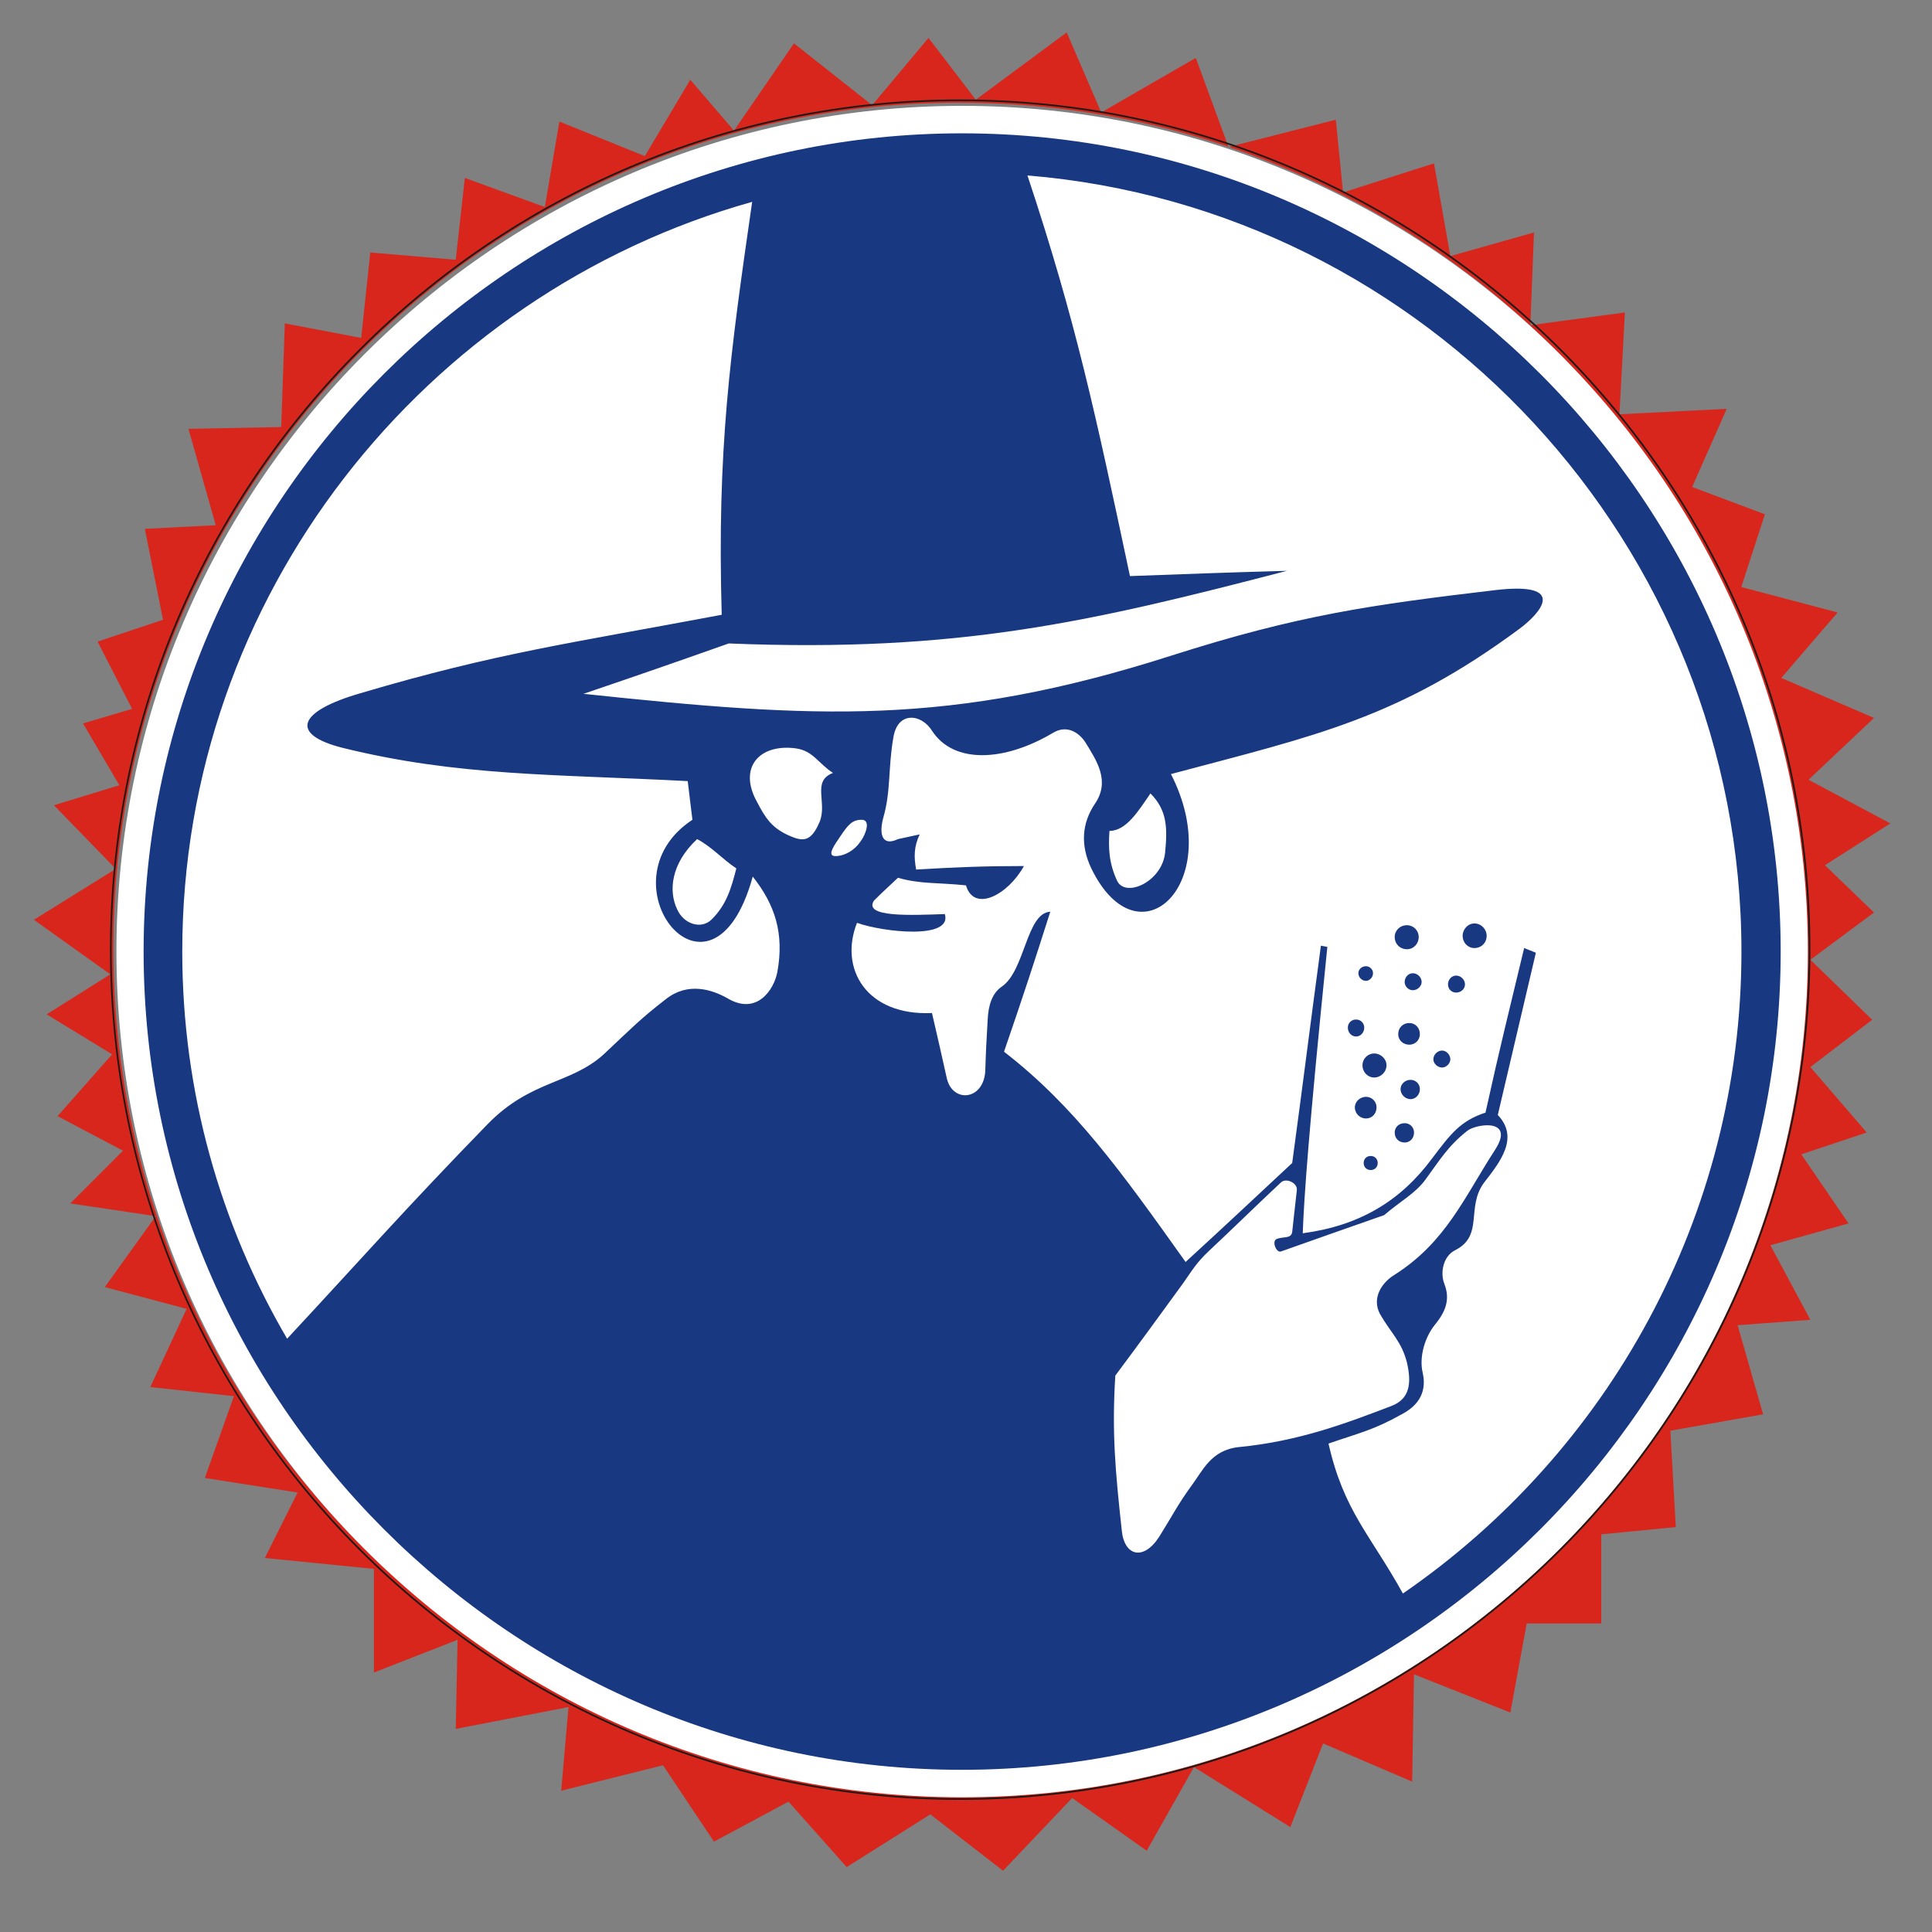 <?xml version="1.0" encoding="UTF-8" standalone="no"?>
<!-- Created with Inkscape (http://www.inkscape.org/) -->

<svg
   xmlns:dc="http://purl.org/dc/elements/1.1/"
   xmlns:cc="http://creativecommons.org/ns#"
   xmlns:rdf="http://www.w3.org/1999/02/22-rdf-syntax-ns#"
   xmlns:svg="http://www.w3.org/2000/svg"
   xmlns="http://www.w3.org/2000/svg"
   xmlns:sodipodi="http://sodipodi.sourceforge.net/DTD/sodipodi-0.dtd"
   xmlns:inkscape="http://www.inkscape.org/namespaces/inkscape"
   id="svg2"
   version="1.1"
   inkscape:version="0.48.3.1 r9886"
   width="354.331"
   height="354.331"
   xml:space="preserve"
   sodipodi:docname="club-mate.svg"
   inkscape:export-filename="/home/philipp/_daten/shack/embroidery/club-mate/club-mate.png"
   inkscape:export-xdpi="300"
   inkscape:export-ydpi="300"><rect width="100%" height="100%" fill="#808080" stroke="none"/><defs
     id="defs6" /><sodipodi:namedview
     pagecolor="#ffffff"
     bordercolor="#666666"
     borderopacity="1"
     objecttolerance="10"
     gridtolerance="10"
     guidetolerance="10"
     inkscape:pageopacity="0"
     inkscape:pageshadow="2"
     inkscape:window-width="839"
     inkscape:window-height="886"
     id="namedview4"
     showgrid="false"
     units="mm"
     inkscape:zoom="1.8739557"
     inkscape:cx="177.05762"
     inkscape:cy="177.14141"
     inkscape:window-x="0"
     inkscape:window-y="27"
     inkscape:window-maximized="0"
     inkscape:current-layer="g10" /><g
     id="g10"
     inkscape:groupmode="layer"
     inkscape:label="181"
     transform="matrix(1.25,0,0,-1.25,0,354.331)"><path
       d="m 140.716,268.401 c 68.343,0 124.084,-55.74 124.084,-124.083 0,-68.344 -55.74,-124.083 -124.084,-124.083 -68.344,0 -124.084,55.74 -124.084,124.083 0,68.343 55.74,124.083 124.084,124.083 z m -33.029,-4.102 8.804,12.805 11.471,-9.071 8.27,9.871 6.936,-9.07 13.339,9.871 5.069,-11.738 13.872,8.003 4.802,-13.072 15.74,4.001 1.067,-10.671 13.339,4.268 2.401,-13.606 12.272,3.468 -0.534,-13.606 13.872,1.867 -0.8,-14.939 15.74,0.8 -5.069,-11.471 10.671,-4.002 -3.468,-10.671 14.139,-3.735 -8.27,-9.604 13.606,-5.869 -9.604,-9.07 12.005,-6.403 -9.604,-6.136 7.203,-6.936 -9.337,-6.936 9.071,-8.804 -9.071,-6.936 8.27,-9.604 -9.604,-3.202 6.936,-10.137 -11.471,-3.201 5.869,-10.938 -10.671,-0.8 3.735,-13.072 -13.605,-2.401 0.8,-14.139 -10.938,-1.067 0,-13.072 -10.938,0 -2.401,-13.072 -14.139,5.602 -0.267,-15.74 -13.072,5.602 -4.802,-12.272 -14.139,8.803 -6.936,-12.272 -10.938,7.737 -10.137,-10.671 -10.671,8.27 -12.272,-7.736 -8.537,9.604 -10.938,-5.869 -7.47,11.205 -14.939,-3.735 1.067,12.272 -16.54,-3.201 0.267,13.072 -12.272,-4.802 0,15.206 -16.006,1.601 4.802,9.604 -13.606,2.134 4.268,12.005 -12.272,1.334 5.335,11.471 -12.005,3.201 7.47,10.404 -12.538,1.867 7.736,7.736 -9.604,5.069 8.003,9.07 -9.604,5.869 9.337,5.869 -11.205,8.003 12.005,7.47 -9.07,9.337 9.604,2.934 -5.335,9.071 7.203,2.134 -5.069,9.871 9.604,3.201 -2.668,13.339 10.404,0.534 -4.002,14.139 13.606,0.267 0.534,15.206 11.204,-2.134 1.334,12.538 12.538,-1.067 1.334,12.005 11.738,-4.268 2.134,12.538 12.538,-5.069 6.67,11.205"
       style="fill:#d9261c;fill-opacity:1;fill-rule:evenodd;stroke:none"
       id="path16"
       inkscape:connector-curvature="0" /><path
       d="m 141.167,267.934 c 68.344,0 124.083,-55.74 124.083,-124.084 0,-68.344 -55.74,-124.084 -124.083,-124.084 -68.344,0 -124.084,55.74 -124.084,124.084 0,68.343 55.74,124.084 124.084,124.084"
       style="fill:#ffffff;fill-opacity:1;fill-rule:evenodd;stroke:none"
       id="path18"
       inkscape:connector-curvature="0" /><path
       d="m 261.263,143.85 c 0,-65.999 -54.054,-120.053 -120.139,-120.053 -65.999,0 -120.053,54.054 -120.053,120.053 0,65.999 54.054,120.053 120.053,120.053 66.085,0 120.139,-54.054 120.139,-120.053 z m -5.758,0 c 0,-38.929 -19.68,-73.562 -49.671,-94.186 -4.812,8.68 -8.68,12.117 -10.914,22 4.469,1.547 6.617,1.977 10.742,4.297 1.977,1.031 3.781,2.836 3.094,6.015 -0.601,2.406 0.344,5.328 1.719,7.047 1.633,1.977 2.32,3.781 1.461,6.016 -0.688,1.719 -0.172,4.125 1.547,4.984 4.297,2.149 1.547,6.359 4.297,9.969 2.32,3.008 5.156,6.531 1.977,9.883 2.234,9.539 3.351,14.265 5.586,23.804 -0.688,0.258 -1.031,0.43 -1.719,0.688 -2.234,-9.367 -3.438,-14.008 -5.672,-24.148 -3.695,-1.203 -5.156,-3.18 -7.82,-6.703 -4.641,-6.273 -10.656,-9.883 -18.992,-11 0.172,4.984 0.859,14.953 3.609,42.023 l -0.946,0.172 c -1.719,-12.804 -2.492,-19.164 -4.211,-31.882 -6.273,-5.844 -9.367,-8.766 -15.641,-14.523 -9.539,13.406 -16.328,22.859 -26.64,30.851 2.922,8.508 4.297,12.719 6.789,20.539 -3.523,-0.172 -3.695,-8.679 -7.133,-11 -1.375,-0.946 -1.977,-2.664 -2.062,-4.984 -0.172,-2.922 -0.258,-4.469 -0.344,-7.39 -0.258,-4.383 -4.898,-4.727 -5.672,-0.945 -0.859,3.867 -1.289,5.758 -2.148,9.453 -9.625,-0.43 -13.664,6.531 -11,13.234 3.867,-1.375 14.008,-2.492 12.89,1.289 -4.898,-0.172 -12.031,-0.516 -10.398,1.977 1.203,1.203 1.977,1.89 3.523,3.351 3.18,-0.945 5.93,-0.688 9.969,-1.117 1.203,-4.039 6.188,-1.375 8.508,2.836 -5.844,0 -9.969,-0.172 -15.812,-0.516 -0.344,1.805 -0.344,3.352 0.516,5.156 -1.289,-0.258 -1.891,-0.43 -3.18,-0.687 -2.32,-1.117 -2.836,0.687 -2.148,3.18 1.117,3.867 0.687,7.305 1.461,11.688 0.602,3.953 4.125,3.523 5.672,1.031 3.18,-4.898 10.57,-4.555 17.703,-0.343 2.063,1.289 3.867,0.086 4.812,-1.375 1.633,-2.664 3.695,-5.672 1.375,-9.023 -1.891,-2.836 -2.148,-6.015 -0.516,-9.453 6.961,-14.352 19.851,-2.149 11.687,13.835 21.312,5.672 33.343,8.164 51.132,21.312 3.008,2.235 7.305,6.961 -3.609,5.672 -18.047,-2.148 -28.703,-3.609 -47.523,-9.625 -32.57,-10.398 -52.077,-9.195 -86.194,-5.586 8.593,2.922 12.804,4.383 21.312,7.391 33.687,-1.375 53.195,3.18 81.898,10.656 -9.195,-0.258 -13.75,-0.43 -23.031,-0.773 -5.07,23.89 -7.906,37.297 -15.039,58.781 C 209.272,252.904 255.506,203.49 255.506,143.851 z M 42.125,87.046 c -9.797,16.758 -15.383,36.179 -15.383,56.804 0,52.163 35.492,96.507 83.616,109.999 -3.265,-22.601 -5.156,-36.265 -4.469,-60.585 -22.343,-4.211 -33,-5.586 -53.023,-11.515 -9.195,-2.664 -10.398,-6.015 -2.664,-7.992 17.015,-4.211 31.195,-3.867 50.703,-4.898 0.258,-2.32 0.43,-3.438 0.687,-5.672 -13.836,-9.109 2.836,-30.164 8.851,-8.336 3.266,-4.125 4.641,-8.336 3.609,-14.007 -0.515,-2.664 -3.007,-6.273 -7.133,-3.953 -2.492,1.461 -6.015,2.492 -9.195,0 -3.781,-2.922 -4.984,-4.211 -9.195,-8.164 C 83.633,124.343 77.875,125.03 71.515,118.499 59.398,106.038 53.469,99.249 42.125,87.046 z m 60.156,73.304 c -3.867,-3.609 -4.211,-7.648 -2.922,-10.312 0.945,-2.148 3.523,-3.007 5.07,-1.461 2.149,2.148 2.836,4.469 3.609,7.477 -1.977,1.289 -3.609,3.18 -5.758,4.297 z m 19.937,9.711 c -2.235,1.461 -2.922,3.265 -5.5,3.609 -5.328,0.688 -8.422,-2.836 -5.672,-7.82 1.289,-2.492 2.234,-3.867 4.726,-4.984 1.977,-0.86 3.18,-1.031 4.469,1.977 1.203,2.836 -1.203,6.016 1.977,7.219 z m 40.562,-8.508 c 2.492,0 4.297,3.008 6.016,5.5 2.492,-2.492 2.492,-5.156 2.149,-8.68 -0.43,-4.297 -5.844,-6.703 -7.047,-4.125 -1.203,2.578 -1.289,4.812 -1.117,7.304 z m -36.523,-1.547 c -0.859,-1.289 -2.32,-2.148 -3.695,-2.148 -1.375,0 0,1.805 0.688,2.836 1.203,1.805 1.804,2.492 3.18,2.492 1.375,0 0.601,-2.149 -0.172,-3.18 z m 81.898,-14.008 c 0,-1.031 -0.773,-1.804 -1.719,-1.804 -1.031,0 -1.804,0.773 -1.804,1.804 0,0.945 0.773,1.719 1.804,1.719 0.945,0 1.719,-0.773 1.719,-1.719 z m 9.969,0.172 c 0,-1.031 -0.774,-1.805 -1.805,-1.805 -0.945,0 -1.719,0.773 -1.719,1.805 0,0.945 0.774,1.804 1.719,1.804 1.031,0 1.805,-0.859 1.805,-1.804 z m -3.18,-7.133 c 0,-0.687 -0.602,-1.203 -1.289,-1.203 -0.688,0 -1.203,0.516 -1.203,1.203 0,0.687 0.516,1.289 1.203,1.289 0.687,0 1.289,-0.602 1.289,-1.289 z m -6.359,0.344 c 0,-0.601 -0.602,-1.203 -1.289,-1.203 -0.688,0 -1.203,0.602 -1.203,1.203 0,0.688 0.516,1.289 1.203,1.289 0.687,0 1.289,-0.602 1.289,-1.289 z m -7.133,1.289 c 0,-0.602 -0.516,-1.117 -1.031,-1.117 -0.601,0 -1.117,0.516 -1.117,1.117 0,0.601 0.516,1.031 1.117,1.031 0.516,0 1.031,-0.43 1.031,-1.031 z m -1.289,-7.992 c 0,-0.688 -0.516,-1.289 -1.203,-1.289 -0.687,0 -1.203,0.602 -1.203,1.289 0,0.687 0.516,1.203 1.203,1.203 0.687,0 1.203,-0.516 1.203,-1.203 z m 8.164,-0.945 c 0,-0.859 -0.688,-1.547 -1.547,-1.547 -0.945,0 -1.633,0.688 -1.633,1.547 0,0.945 0.688,1.633 1.633,1.633 0.859,0 1.547,-0.687 1.547,-1.633 z m 4.469,-3.695 c 0,-0.602 -0.601,-1.203 -1.203,-1.203 -0.687,0 -1.289,0.601 -1.289,1.203 0,0.687 0.602,1.289 1.289,1.289 0.602,0 1.203,-0.601 1.203,-1.289 z m -9.367,-0.859 c 0,-1.031 -0.859,-1.805 -1.805,-1.805 -0.945,0 -1.719,0.773 -1.719,1.805 0,0.945 0.773,1.719 1.719,1.719 0.946,0 1.805,-0.773 1.805,-1.719 z m 4.898,-3.523 c 0,-0.773 -0.601,-1.461 -1.375,-1.461 -0.773,0 -1.461,0.688 -1.461,1.461 0,0.774 0.688,1.375 1.461,1.375 0.773,0 1.375,-0.601 1.375,-1.375 z m -6.359,-2.664 c 0,-0.945 -0.688,-1.633 -1.547,-1.633 -0.859,0 -1.633,0.687 -1.633,1.633 0,0.859 0.773,1.547 1.633,1.547 0.859,0 1.547,-0.688 1.547,-1.547 z m 5.5,-3.695 c 0,-0.859 -0.602,-1.461 -1.375,-1.461 -0.859,0 -1.461,0.602 -1.461,1.461 0,0.773 0.601,1.375 1.461,1.375 0.773,0 1.375,-0.601 1.375,-1.375 z m -5.328,-4.469 c 0,-0.602 -0.43,-1.031 -1.031,-1.031 -0.602,0 -1.031,0.43 -1.031,1.031 0,0.601 0.43,1.031 1.031,1.031 0.601,0 1.031,-0.43 1.031,-1.031 z M 163.639,81.633 c -0.516,-8.336 0,-14.008 0.946,-22.687 0.344,-3.781 3.18,-4.555 5.5,-0.945 1.89,3.008 2.664,4.641 4.726,7.476 1.633,2.149 2.836,5.242 6.961,5.672 8.851,0.859 15.812,3.523 22.343,6.016 2.75,1.031 3.008,3.351 2.32,6.359 -0.773,3.093 -2.32,4.297 -3.953,7.133 -1.289,2.406 0.344,4.64 1.977,5.672 7.649,4.812 10.312,11.344 14.867,18.39 3.094,4.727 -2.75,3.867 -4.039,2.836 -2.836,-2.234 -4.039,-4.297 -6.188,-7.219 -1.461,-1.977 -3.609,-3.094 -6.016,-5.156 -6.101,-2.148 -9.109,-3.18 -15.125,-5.328 -0.688,-0.258 -1.375,1.461 -0.688,1.805 0.945,0.43 2.148,0 2.32,1.031 0.258,2.492 0.43,3.781 0.687,6.188 0.086,1.031 -1.547,1.804 -2.32,1.117 -4.297,-4.039 -6.359,-6.101 -10.656,-10.14 -1.719,-1.633 -2.32,-2.664 -3.695,-4.641 -3.953,-5.414 -5.93,-8.164 -9.969,-13.578"
       style="fill:#193882;fill-opacity:1;fill-rule:evenodd;stroke:none"
       id="path20"
       inkscape:connector-curvature="0" /><path
       d="m 140.88,268.749 c 68.638,0 124.619,-55.981 124.619,-124.619 0,-68.638 -55.981,-124.619 -124.619,-124.619 -68.638,0 -124.62,55.981 -124.62,124.619 0,68.638 55.982,124.619 124.62,124.619 z"
       style="fill:none;stroke:#1f1917;stroke-width:0.249;stroke-linecap:butt;stroke-linejoin:miter;stroke-miterlimit:10;stroke-opacity:1;stroke-dasharray:none"
       id="path22"
       inkscape:connector-curvature="0" /></g></svg>